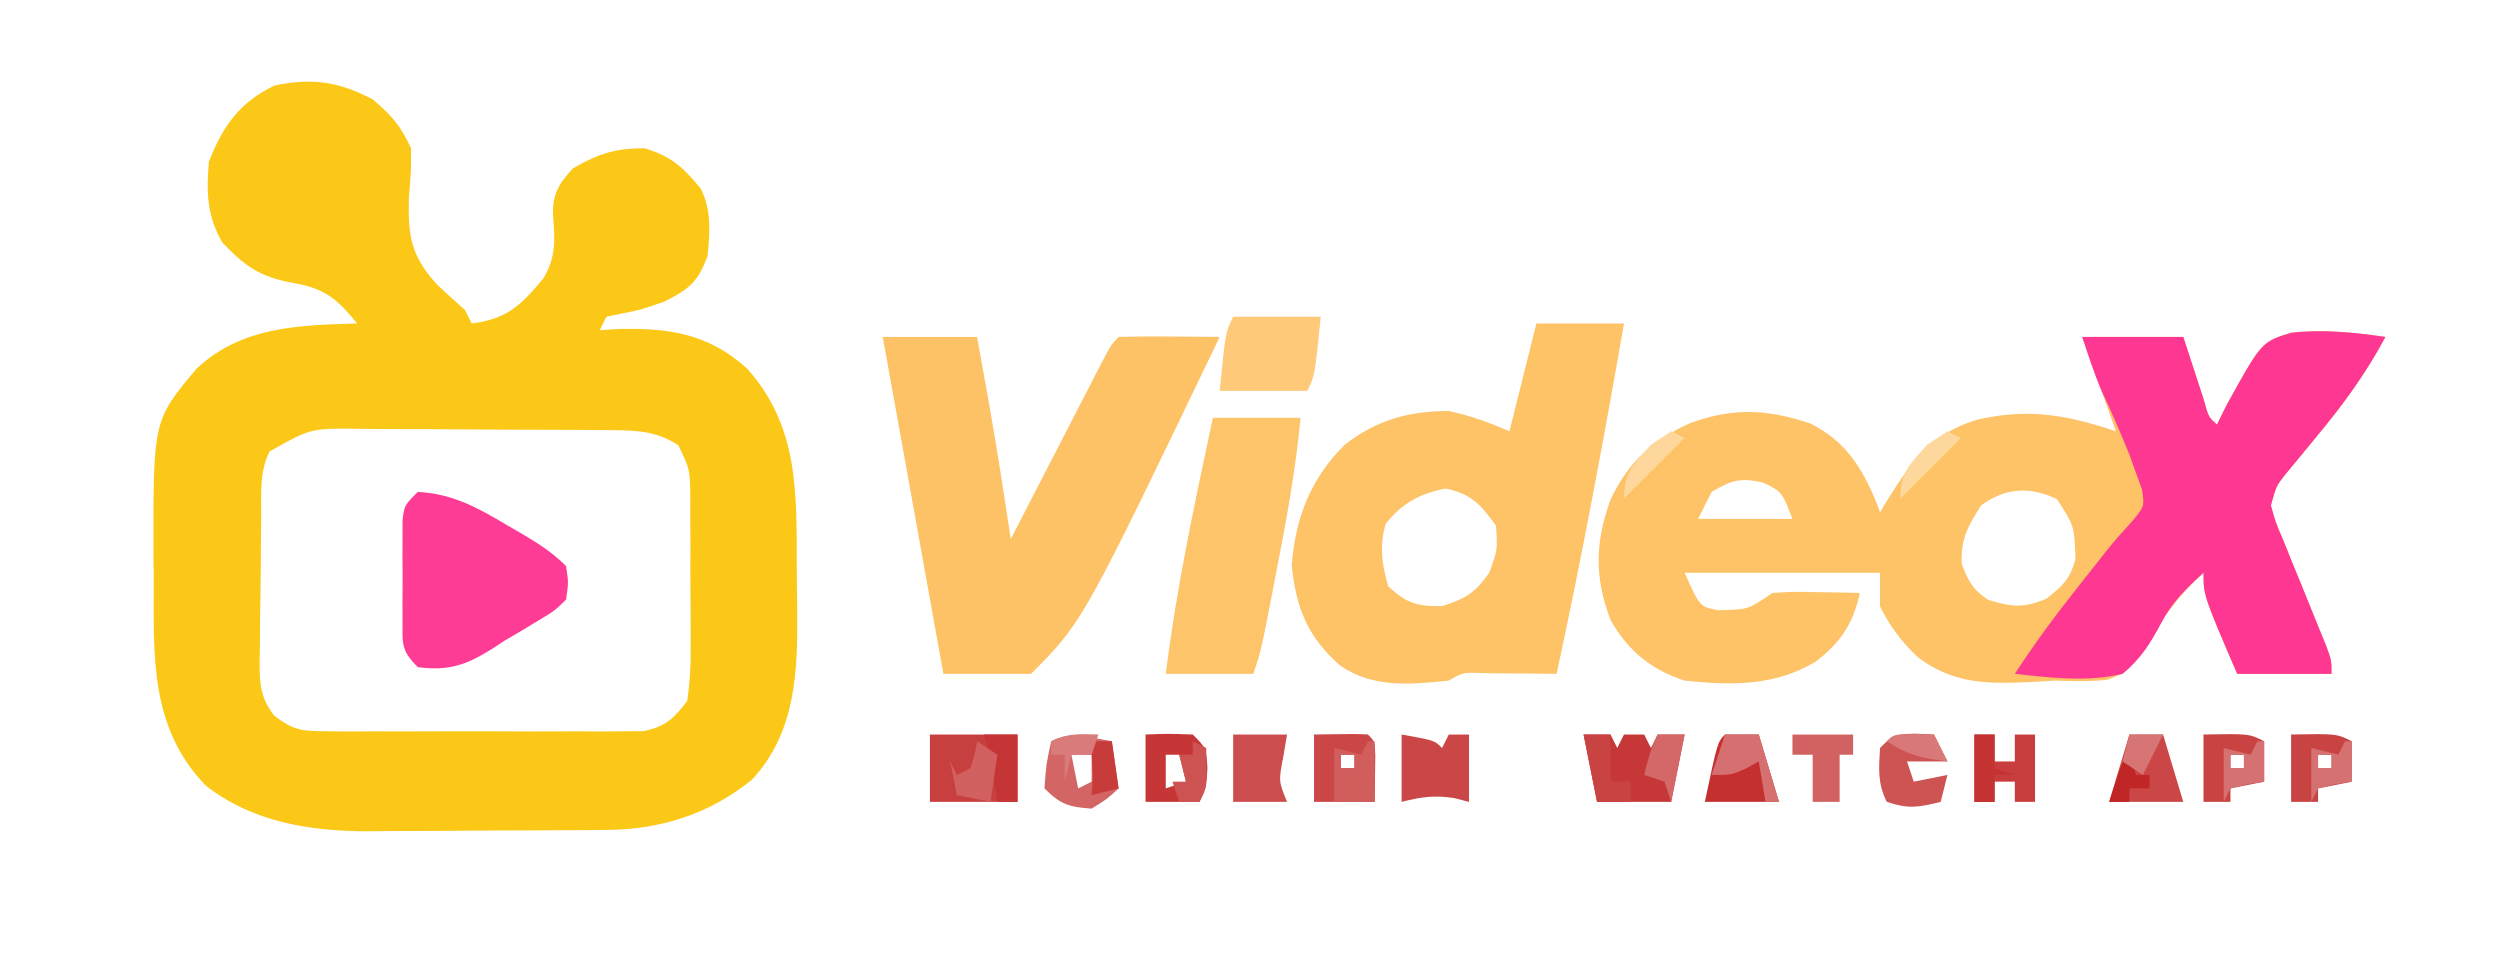 <?xml version="1.0" encoding="UTF-8"?>
<svg version="1.1" xmlns="http://www.w3.org/2000/svg" width="371" height="142">
<path d="M0 0 C2.826 2.366 4.136 3.926 5.688 7.25 C5.699 10.703 5.699 10.703 5.375 14.5 C5.215 20.329 5.647 23.225 9.625 27.562 C10.967 28.805 12.319 30.037 13.688 31.25 C14.018 31.91 14.348 32.57 14.688 33.25 C19.948 32.596 22.008 30.537 25.316 26.574 C27.225 23.339 27.045 20.95 26.762 17.293 C26.646 14.1 27.564 12.579 29.688 10.25 C33.452 8.078 35.959 7.25 40.312 7.25 C44.341 8.444 46.03 10.046 48.688 13.25 C50.288 16.451 50.042 19.769 49.688 23.25 C48.209 27.164 47.061 28.056 43.312 30 C39.688 31.25 39.688 31.25 36.812 31.812 C36.111 31.957 35.41 32.101 34.688 32.25 C34.193 33.24 34.193 33.24 33.688 34.25 C34.377 34.204 35.067 34.157 35.777 34.109 C43.43 33.815 49.662 34.605 55.508 39.898 C63.272 48.488 62.897 58.43 62.928 69.453 C62.937 71.546 62.968 73.639 63 75.732 C63.072 84.853 62.838 93.812 56.34 100.902 C50.063 106.021 42.784 108.345 34.781 108.411 C33.832 108.421 32.884 108.43 31.907 108.44 C30.892 108.444 29.877 108.449 28.832 108.453 C27.247 108.462 27.247 108.462 25.63 108.47 C23.395 108.48 21.16 108.486 18.925 108.49 C15.53 108.5 12.135 108.531 8.74 108.562 C6.563 108.569 4.385 108.574 2.207 108.578 C1.203 108.59 0.198 108.603 -0.837 108.616 C-9.391 108.589 -17.867 107.239 -24.777 101.832 C-33.192 93.161 -32.494 82.297 -32.5 71 C-32.512 69.728 -32.524 68.455 -32.537 67.145 C-32.567 47.607 -32.567 47.607 -26.125 39.941 C-19.436 33.699 -11.059 33.52 -2.312 33.25 C-5.266 29.63 -7.099 28.051 -11.75 27.25 C-16.63 26.38 -18.888 24.842 -22.312 21.25 C-24.601 17.297 -24.708 13.761 -24.312 9.25 C-22.231 3.941 -19.756 0.416 -14.562 -2.062 C-9.031 -3.233 -5.001 -2.642 0 0 Z M-15.312 52.25 C-16.852 55.329 -16.517 58.58 -16.551 61.961 C-16.559 62.725 -16.567 63.49 -16.575 64.278 C-16.589 65.897 -16.6 67.516 -16.608 69.135 C-16.625 71.609 -16.669 74.081 -16.713 76.555 C-16.723 78.128 -16.732 79.701 -16.738 81.273 C-16.756 82.012 -16.773 82.751 -16.791 83.512 C-16.777 86.803 -16.661 88.797 -14.623 91.445 C-11.805 93.647 -10.416 93.756 -6.873 93.768 C-5.785 93.78 -4.697 93.793 -3.576 93.806 C-2.406 93.798 -1.237 93.79 -0.031 93.781 C1.174 93.785 2.38 93.789 3.622 93.793 C6.171 93.796 8.719 93.788 11.268 93.771 C15.173 93.75 19.076 93.771 22.98 93.797 C25.456 93.794 27.931 93.789 30.406 93.781 C32.161 93.793 32.161 93.793 33.951 93.806 C35.039 93.793 36.127 93.781 37.248 93.768 C38.204 93.764 39.16 93.761 40.145 93.758 C43.458 93.096 44.649 91.901 46.688 89.25 C47.073 86.397 47.226 83.938 47.184 81.09 C47.186 79.91 47.186 79.91 47.188 78.707 C47.186 77.049 47.175 75.39 47.154 73.732 C47.125 71.193 47.133 68.655 47.146 66.115 C47.14 64.503 47.132 62.89 47.121 61.277 C47.124 60.518 47.127 59.758 47.13 58.976 C47.077 54.902 47.077 54.902 45.348 51.311 C42.176 49.285 39.4 49.117 35.745 49.089 C34.74 49.079 33.735 49.07 32.7 49.06 C31.074 49.053 31.074 49.053 29.414 49.047 C28.298 49.041 27.182 49.035 26.033 49.03 C23.67 49.02 21.308 49.014 18.946 49.01 C15.334 49 11.722 48.969 8.109 48.938 C5.815 48.931 3.521 48.926 1.227 48.922 C0.146 48.91 -0.934 48.897 -2.047 48.884 C-9.212 48.798 -9.212 48.798 -15.312 52.25 Z " fill="#FCC818" transform="translate(55.312,14.75)"/>
<path d="M0 0 C4.95 0 9.9 0 15 0 C16.009 3.092 17.018 6.185 18.027 9.277 C18.739 11.881 18.739 11.881 20 13 C20.464 12.062 20.928 11.123 21.406 10.156 C26.604 0.739 26.604 0.739 30.997 -0.616 C35.715 -1.156 40.317 -0.672 45 0 C42.1 5.422 38.735 10.028 34.812 14.75 C33.732 16.054 32.655 17.361 31.582 18.672 C31.11 19.24 30.638 19.808 30.152 20.394 C28.797 22.116 28.797 22.116 28 25 C28.698 27.52 28.698 27.52 29.871 30.254 C30.28 31.273 30.69 32.292 31.111 33.342 C31.549 34.405 31.987 35.467 32.438 36.562 C33.293 38.667 34.146 40.772 34.996 42.879 C35.38 43.813 35.763 44.747 36.158 45.709 C37 48 37 48 37 50 C32.38 50 27.76 50 23 50 C18 38.375 18 38.375 18 35 C14.525 38.159 12.249 41.22 9.812 45.25 C6.729 49.71 6.729 49.71 3.82 50.867 C1.172 51.154 -1.338 51.101 -4 51 C-5.146 51.067 -6.292 51.134 -7.473 51.203 C-14.018 51.511 -19.097 51.555 -24.445 47.492 C-26.85 45.184 -28.509 42.982 -30 40 C-30 38.35 -30 36.7 -30 35 C-39.57 35 -49.14 35 -59 35 C-56.759 40.028 -56.759 40.028 -54.027 40.559 C-49.542 40.461 -49.542 40.461 -46 38 C-42.961 37.805 -42.961 37.805 -39.375 37.875 C-38.186 37.893 -36.998 37.911 -35.773 37.93 C-34.401 37.964 -34.401 37.964 -33 38 C-33.991 42.543 -35.822 45.342 -39.586 48.207 C-45.685 51.849 -52.085 51.731 -59 51 C-63.958 49.406 -67.432 46.551 -70 42 C-72.376 35.745 -72.299 30.526 -70.039 24.258 C-67.443 18.617 -63.762 15.278 -58.098 12.758 C-51.718 10.453 -46.69 10.721 -40.336 12.852 C-34.71 15.617 -32.113 20.306 -30 26 C-29.636 25.397 -29.273 24.793 -28.898 24.172 C-25.262 18.391 -22.313 14.283 -15.492 12.254 C-7.884 10.548 -2.257 11.581 5 14 C3.35 9.38 1.7 4.76 0 0 Z M-55 23 C-55.66 24.32 -56.32 25.64 -57 27 C-52.38 27 -47.76 27 -43 27 C-44.56 22.98 -44.56 22.98 -47.312 21.625 C-50.677 20.843 -52.051 21.246 -55 23 Z M-15 25 C-16.974 28.063 -18.046 30.015 -17.875 33.688 C-16.891 36.289 -16.29 37.42 -14 39 C-10.437 40.084 -8.697 40.301 -5.25 38.812 C-2.834 36.867 -1.827 35.976 -1 33 C-1.16 28.072 -1.16 28.072 -3.75 24.062 C-7.772 22.163 -11.392 22.354 -15 25 Z " fill="#FEC267" transform="translate(309,50)"/>
<path d="M0 0 C4.29 0 8.58 0 13 0 C9.975 17.406 6.728 34.73 3 52 C1.519 51.983 1.519 51.983 0.008 51.965 C-1.274 51.956 -2.555 51.947 -3.875 51.938 C-5.789 51.92 -5.789 51.92 -7.742 51.902 C-10.887 51.768 -10.887 51.768 -13 53 C-18.635 53.599 -24.217 54.13 -29.062 50.812 C-33.951 46.602 -35.686 42.138 -36.312 35.875 C-35.746 28.851 -33.51 23 -28.438 18 C-23.752 14.325 -18.925 13 -13 13 C-9.733 13.68 -7.093 14.681 -4 16 C-2.68 10.72 -1.36 5.44 0 0 Z M-22.375 29.75 C-23.327 33.176 -22.929 35.592 -22 39 C-19.202 41.558 -17.722 42.015 -13.938 41.938 C-10.474 40.832 -9.105 39.963 -7 37 C-5.752 33.595 -5.752 33.595 -6 30 C-8.253 26.885 -9.68 25.264 -13.5 24.5 C-17.314 25.263 -19.956 26.671 -22.375 29.75 Z " fill="#FEC267" transform="translate(228,48)"/>
<path d="M0 0 C4.95 0 9.9 0 15 0 C16.009 3.092 17.018 6.185 18.027 9.277 C18.739 11.881 18.739 11.881 20 13 C20.464 12.062 20.928 11.123 21.406 10.156 C26.604 0.739 26.604 0.739 30.997 -0.616 C35.715 -1.156 40.317 -0.672 45 0 C42.1 5.422 38.735 10.028 34.812 14.75 C33.732 16.054 32.655 17.361 31.582 18.672 C31.11 19.24 30.638 19.808 30.152 20.394 C28.797 22.116 28.797 22.116 28 25 C28.698 27.52 28.698 27.52 29.871 30.254 C30.485 31.782 30.485 31.782 31.111 33.342 C31.549 34.405 31.987 35.467 32.438 36.562 C33.293 38.667 34.146 40.772 34.996 42.879 C35.38 43.813 35.763 44.747 36.158 45.709 C37 48 37 48 37 50 C32.38 50 27.76 50 23 50 C18 38.375 18 38.375 18 35 C15.347 37.412 13.34 39.344 11.672 42.559 C10.006 45.649 8.703 47.733 6 50 C0.773 51.256 -4.715 50.571 -10 50 C-7.054 45.45 -3.873 41.179 -0.5 36.938 C-0.027 36.339 0.446 35.74 0.934 35.123 C1.399 34.535 1.864 33.946 2.344 33.34 C3.015 32.484 3.015 32.484 3.699 31.61 C4.88 30.148 6.14 28.751 7.406 27.363 C9.245 25.148 9.245 25.148 8.875 22.641 C8.586 21.852 8.297 21.063 8 20.25 C7.538 18.951 7.538 18.951 7.066 17.625 C5.775 14.446 4.438 11.302 2.965 8.203 C1.798 5.54 0.919 2.758 0 0 Z " fill="#FE3892" transform="translate(309,50)"/>
<path d="M0 0 C4.62 0 9.24 0 14 0 C14.46 2.562 14.918 5.125 15.375 7.688 C15.501 8.389 15.628 9.091 15.758 9.814 C16.951 16.526 17.981 23.26 19 30 C19.449 29.127 19.898 28.253 20.361 27.354 C22.023 24.123 23.688 20.894 25.354 17.665 C26.075 16.265 26.796 14.866 27.516 13.466 C28.549 11.457 29.585 9.449 30.621 7.441 C31.106 6.498 31.106 6.498 31.6 5.535 C33.886 1.114 33.886 1.114 35 0 C37.53 -0.073 40.033 -0.092 42.562 -0.062 C43.629 -0.056 43.629 -0.056 44.717 -0.049 C46.478 -0.037 48.239 -0.019 50 0 C29.659 42.341 29.659 42.341 22 50 C17.71 50 13.42 50 9 50 C6.03 33.5 3.06 17 0 0 Z " fill="#FEC266" transform="translate(131,50)"/>
<path d="M0 0 C4.29 0 8.58 0 13 0 C12.291 7.56 10.96 14.927 9.5 22.375 C9.274 23.549 9.049 24.724 8.816 25.934 C7.137 34.589 7.137 34.589 6 38 C1.71 38 -2.58 38 -7 38 C-5.396 25.172 -2.717 12.632 0 0 Z " fill="#FEC46A" transform="translate(180,62)"/>
<path d="M0 0 C5.108 0.246 8.955 2.367 13.25 4.938 C14.186 5.478 14.186 5.478 15.141 6.029 C17.69 7.521 19.903 8.903 22 11 C22.379 13.434 22.379 13.434 22 16 C20.277 17.66 20.277 17.66 17.938 19.062 C17.115 19.561 16.293 20.06 15.445 20.574 C14.235 21.28 14.235 21.28 13 22 C12.037 22.628 12.037 22.628 11.055 23.27 C7.258 25.679 4.483 26.625 0 26 C-2.531 23.469 -2.257 22.565 -2.266 19.062 C-2.268 18.085 -2.271 17.108 -2.273 16.102 C-2.266 15.078 -2.258 14.055 -2.25 13 C-2.258 11.976 -2.265 10.953 -2.273 9.898 C-2.271 8.921 -2.268 7.944 -2.266 6.938 C-2.263 6.039 -2.261 5.141 -2.259 4.215 C-2 2 -2 2 0 0 Z " fill="#FE3B95" transform="translate(62,73)"/>
<path d="M0 0 C4.29 0 8.58 0 13 0 C12.125 8.75 12.125 8.75 11 11 C6.71 11 2.42 11 -2 11 C-1.125 2.25 -1.125 2.25 0 0 Z " fill="#FEC979" transform="translate(183,47)"/>
<path d="M0 0 C4.333 0 8.667 0 13 0 C13 3.3 13 6.6 13 10 C8.667 10 4.333 10 0 10 C0 6.7 0 3.4 0 0 Z " fill="#C83F3F" transform="translate(138,109)"/>
<path d="M0 0 C1.32 0 2.64 0 4 0 C4.33 0.66 4.66 1.32 5 2 C5.33 1.34 5.66 0.68 6 0 C6.99 0 7.98 0 9 0 C9.33 0.66 9.66 1.32 10 2 C10.33 1.34 10.66 0.68 11 0 C12.32 0 13.64 0 15 0 C14.34 3.3 13.68 6.6 13 10 C9.37 10 5.74 10 2 10 C1.34 6.7 0.68 3.4 0 0 Z " fill="#C63737" transform="translate(235,109)"/>
<path d="M0 0 C4.875 0.875 4.875 0.875 6 2 C6.33 1.34 6.66 0.68 7 0 C7.99 0 8.98 0 10 0 C10 3.3 10 6.6 10 10 C9.278 9.814 8.556 9.629 7.812 9.438 C4.872 8.98 2.859 9.265 0 10 C0 6.7 0 3.4 0 0 Z " fill="#CB4747" transform="translate(208,109)"/>
<path d="M0 0 C0.33 2.31 0.66 4.62 1 7 C-0.688 8.562 -0.688 8.562 -3 10 C-6.37 9.759 -7.588 9.412 -10 7 C-9.75 3.438 -9.75 3.438 -9 0 C-5.931 -1.534 -3.299 -0.55 0 0 Z M-6 2 C-5.67 3.65 -5.34 5.3 -5 7 C-4.34 6.67 -3.68 6.34 -3 6 C-3 4.68 -3 3.36 -3 2 C-3.99 2 -4.98 2 -6 2 Z " fill="#D36565" transform="translate(165,110)"/>
<path d="M0 0 C6.152 -0.098 6.152 -0.098 8 0 C9 1 9 1 9.098 3.066 C9.065 5.378 9.033 7.689 9 10 C6.03 10 3.06 10 0 10 C0 6.7 0 3.4 0 0 Z M4 3 C4 3.66 4 4.32 4 5 C4.66 5 5.32 5 6 5 C6 4.34 6 3.68 6 3 C5.34 3 4.68 3 4 3 Z " fill="#CB4747" transform="translate(195,109)"/>
<path d="M0 0 C1.65 0 3.3 0 5 0 C5.99 3.3 6.98 6.6 8 10 C4.37 10 0.74 10 -3 10 C-1.125 1.125 -1.125 1.125 0 0 Z " fill="#C43030" transform="translate(256,109)"/>
<path d="M0 0 C3.375 -0.125 3.375 -0.125 7 0 C9 2 9 2 9.188 5 C9 8 9 8 8 10 C5.36 10 2.72 10 0 10 C0 6.7 0 3.4 0 0 Z M3 3 C3 4.65 3 6.3 3 8 C3.99 7.67 4.98 7.34 6 7 C5.67 5.68 5.34 4.36 5 3 C4.34 3 3.68 3 3 3 Z " fill="#C63636" transform="translate(170,109)"/>
<path d="M0 0 C1.65 0 3.3 0 5 0 C5.99 3.3 6.98 6.6 8 10 C4.37 10 0.74 10 -3 10 C-2.01 6.7 -1.02 3.4 0 0 Z " fill="#CB4747" transform="translate(316,109)"/>
<path d="M0 0 C0.949 0.041 1.897 0.083 2.875 0.125 C3.535 1.445 4.195 2.765 4.875 4.125 C2.895 4.125 0.915 4.125 -1.125 4.125 C-0.795 5.115 -0.465 6.105 -0.125 7.125 C1.525 6.795 3.175 6.465 4.875 6.125 C4.545 7.445 4.215 8.765 3.875 10.125 C0.588 10.925 -0.835 11.222 -4.125 10.125 C-5.506 7.362 -5.316 5.178 -5.125 2.125 C-3.125 0.125 -3.125 0.125 0 0 Z " fill="#CE5353" transform="translate(284.125,108.875)"/>
<path d="M0 0 C6.75 -0.125 6.75 -0.125 9 1 C9 2.98 9 4.96 9 7 C7.35 7.33 5.7 7.66 4 8 C4 8.66 4 9.32 4 10 C2.68 10 1.36 10 0 10 C0 6.7 0 3.4 0 0 Z M4 3 C4 3.66 4 4.32 4 5 C4.66 5 5.32 5 6 5 C6 4.34 6 3.68 6 3 C5.34 3 4.68 3 4 3 Z " fill="#C94343" transform="translate(340,109)"/>
<path d="M0 0 C6.75 -0.125 6.75 -0.125 9 1 C9 2.98 9 4.96 9 7 C7.35 7.33 5.7 7.66 4 8 C4 8.66 4 9.32 4 10 C2.68 10 1.36 10 0 10 C0 6.7 0 3.4 0 0 Z M4 3 C4 3.66 4 4.32 4 5 C4.66 5 5.32 5 6 5 C6 4.34 6 3.68 6 3 C5.34 3 4.68 3 4 3 Z " fill="#C94343" transform="translate(327,109)"/>
<path d="M0 0 C0.99 0 1.98 0 3 0 C3 1.32 3 2.64 3 4 C3.99 4 4.98 4 6 4 C6 2.68 6 1.36 6 0 C6.99 0 7.98 0 9 0 C9 3.3 9 6.6 9 10 C8.01 10 7.02 10 6 10 C6 9.01 6 8.02 6 7 C5.01 7 4.02 7 3 7 C3 7.99 3 8.98 3 10 C2.01 10 1.02 10 0 10 C0 6.7 0 3.4 0 0 Z " fill="#C83E3E" transform="translate(293,109)"/>
<path d="M0 0 C2.64 0 5.28 0 8 0 C7.814 1.093 7.629 2.186 7.438 3.312 C6.742 6.936 6.742 6.936 8 10 C5.36 10 2.72 10 0 10 C0 6.7 0 3.4 0 0 Z " fill="#CC4D4D" transform="translate(183,109)"/>
<path d="M0 0 C2.97 0 5.94 0 9 0 C9 0.99 9 1.98 9 3 C8.34 3 7.68 3 7 3 C7 5.31 7 7.62 7 10 C5.68 10 4.36 10 3 10 C3 7.69 3 5.38 3 3 C2.01 3 1.02 3 0 3 C0 2.01 0 1.02 0 0 Z " fill="#D26161" transform="translate(266,109)"/>
<path d="M0 0 C1.65 0 3.3 0 5 0 C5.99 3.3 6.98 6.6 8 10 C7.34 10 6.68 10 6 10 C5.67 8.02 5.34 6.04 5 4 C4.402 4.33 3.804 4.66 3.188 5 C1 6 1 6 -2 6 C-1.34 4.02 -0.68 2.04 0 0 Z " fill="#D66F6F" transform="translate(256,109)"/>
<path d="M0 0 C1.32 0 2.64 0 4 0 C4 2.31 4 4.62 4 7 C4.99 7 5.98 7 7 7 C7 7.99 7 8.98 7 10 C5.35 10 3.7 10 2 10 C1.34 6.7 0.68 3.4 0 0 Z " fill="#C94343" transform="translate(235,109)"/>
<path d="M0 0 C0.33 0 0.66 0 1 0 C1 2.97 1 5.94 1 9 C-0.98 9 -2.96 9 -5 9 C-5 6.36 -5 3.72 -5 1 C-3.68 1.33 -2.36 1.66 -1 2 C-0.67 1.34 -0.34 0.68 0 0 Z M-4 2 C-4 2.66 -4 3.32 -4 4 C-3.34 4 -2.68 4 -2 4 C-2 3.34 -2 2.68 -2 2 C-2.66 2 -3.32 2 -4 2 Z " fill="#D15D5D" transform="translate(203,110)"/>
<path d="M0 0 C1.65 0 3.3 0 5 0 C5 3.3 5 6.6 5 10 C4.01 10 3.02 10 2 10 C1.783 8.639 1.783 8.639 1.562 7.25 C1.136 4.785 0.649 2.412 0 0 Z " fill="#C53535" transform="translate(146,109)"/>
<path d="M0 0 C0.99 0.66 1.98 1.32 3 2 C2.67 4.31 2.34 6.62 2 9 C0.35 8.67 -1.3 8.34 -3 8 C-3.33 6.35 -3.66 4.7 -4 3 C-3.67 3.66 -3.34 4.32 -3 5 C-2.34 4.67 -1.68 4.34 -1 4 C-0.348 1.975 -0.348 1.975 0 0 Z " fill="#D26060" transform="translate(145,110)"/>
<path d="M0 0 C1.32 0 2.64 0 4 0 C3.34 3.3 2.68 6.6 2 10 C1.67 9.01 1.34 8.02 1 7 C0.01 6.67 -0.98 6.34 -2 6 C-1.494 3.831 -1 2 0 0 Z " fill="#D46868" transform="translate(246,109)"/>
<path d="M0 0 C0.99 0 1.98 0 3 0 C3 1.65 3 3.3 3 5 C3.99 5.33 4.98 5.66 6 6 C5.01 6 4.02 6 3 6 C3 7.32 3 8.64 3 10 C2.01 10 1.02 10 0 10 C0 6.7 0 3.4 0 0 Z " fill="#C53232" transform="translate(293,109)"/>
<path d="M0 0 C0.33 0 0.66 0 1 0 C1 1.98 1 3.96 1 6 C0.196 6.124 -0.609 6.247 -1.438 6.375 C-2.706 6.684 -2.706 6.684 -4 7 C-4.33 7.66 -4.66 8.32 -5 9 C-5 6.36 -5 3.72 -5 1 C-3.68 1.33 -2.36 1.66 -1 2 C-0.67 1.34 -0.34 0.68 0 0 Z M-4 2 C-4 2.66 -4 3.32 -4 4 C-3.34 4 -2.68 4 -2 4 C-2 3.34 -2 2.68 -2 2 C-2.66 2 -3.32 2 -4 2 Z " fill="#D67171" transform="translate(348,110)"/>
<path d="M0 0 C0.33 0 0.66 0 1 0 C1 1.98 1 3.96 1 6 C0.196 6.124 -0.609 6.247 -1.438 6.375 C-2.706 6.684 -2.706 6.684 -4 7 C-4.33 7.66 -4.66 8.32 -5 9 C-5 6.36 -5 3.72 -5 1 C-3.68 1.33 -2.36 1.66 -1 2 C-0.67 1.34 -0.34 0.68 0 0 Z M-4 2 C-4 2.66 -4 3.32 -4 4 C-3.34 4 -2.68 4 -2 4 C-2 3.34 -2 2.68 -2 2 C-2.66 2 -3.32 2 -4 2 Z " fill="#D67171" transform="translate(335,110)"/>
<path d="M0 0 C0.66 0.33 1.32 0.66 2 1 C2.125 6.75 2.125 6.75 1 9 C0.01 9 -0.98 9 -2 9 C-2.33 8.01 -2.66 7.02 -3 6 C-2.34 6 -1.68 6 -1 6 C-1.33 4.68 -1.66 3.36 -2 2 C-1.34 2 -0.68 2 0 2 C0 1.34 0 0.68 0 0 Z " fill="#CE5454" transform="translate(177,110)"/>
<path d="M0 0 C1.98 0 3.96 0 6 0 C6.33 2.31 6.66 4.62 7 7 C5.68 7.33 4.36 7.66 3 8 C3.093 6.577 3.093 6.577 3.188 5.125 C3.126 4.094 3.064 3.062 3 2 C2.01 1.34 1.02 0.68 0 0 Z " fill="#C73B3B" transform="translate(159,110)"/>
<path d="M0 0 C0.66 0.33 1.32 0.66 2 1 C-0.97 3.97 -3.94 6.94 -7 10 C-7 6.044 -5.595 4.891 -3 2 C-2.01 1.34 -1.02 0.68 0 0 Z " fill="#FED79C" transform="translate(289,64)"/>
<path d="M0 0 C0.66 0.33 1.32 0.66 2 1 C-0.97 3.97 -3.94 6.94 -7 10 C-7 6.044 -5.595 4.891 -3 2 C-2.01 1.34 -1.02 0.68 0 0 Z " fill="#FED79C" transform="translate(248,64)"/>
<path d="M0 0 C0.33 0.99 0.66 1.98 1 3 C1.66 3 2.32 3 3 3 C3 3.66 3 4.32 3 5 C2.01 5 1.02 5 0 5 C0 5.66 0 6.32 0 7 C-0.99 7 -1.98 7 -3 7 C-1.125 1.125 -1.125 1.125 0 0 Z " fill="#C12626" transform="translate(316,112)"/>
<path d="M0 0 C1.454 0.031 1.454 0.031 2.938 0.062 C3.598 1.383 4.258 2.703 4.938 4.062 C1.203 3.565 -0.875 3.188 -4.062 1.062 C-3.062 0.062 -3.062 0.062 0 0 Z " fill="#D87878" transform="translate(284.062,108.938)"/>
<path d="M0 0 C1.65 0 3.3 0 5 0 C4 2 3 4 2 6 C1.01 5.34 0.02 4.68 -1 4 C-0.67 2.68 -0.34 1.36 0 0 Z " fill="#D77575" transform="translate(316,109)"/>
<path d="M0 0 C-0.33 0.99 -0.66 1.98 -1 3 C-1.99 3 -2.98 3 -4 3 C-4.33 4.32 -4.66 5.64 -5 7 C-5 5.68 -5 4.36 -5 3 C-5.66 3 -6.32 3 -7 3 C-7 2.34 -7 1.68 -7 1 C-4.537 -0.231 -2.72 -0.072 0 0 Z " fill="#D97B7B" transform="translate(163,109)"/>
</svg>
